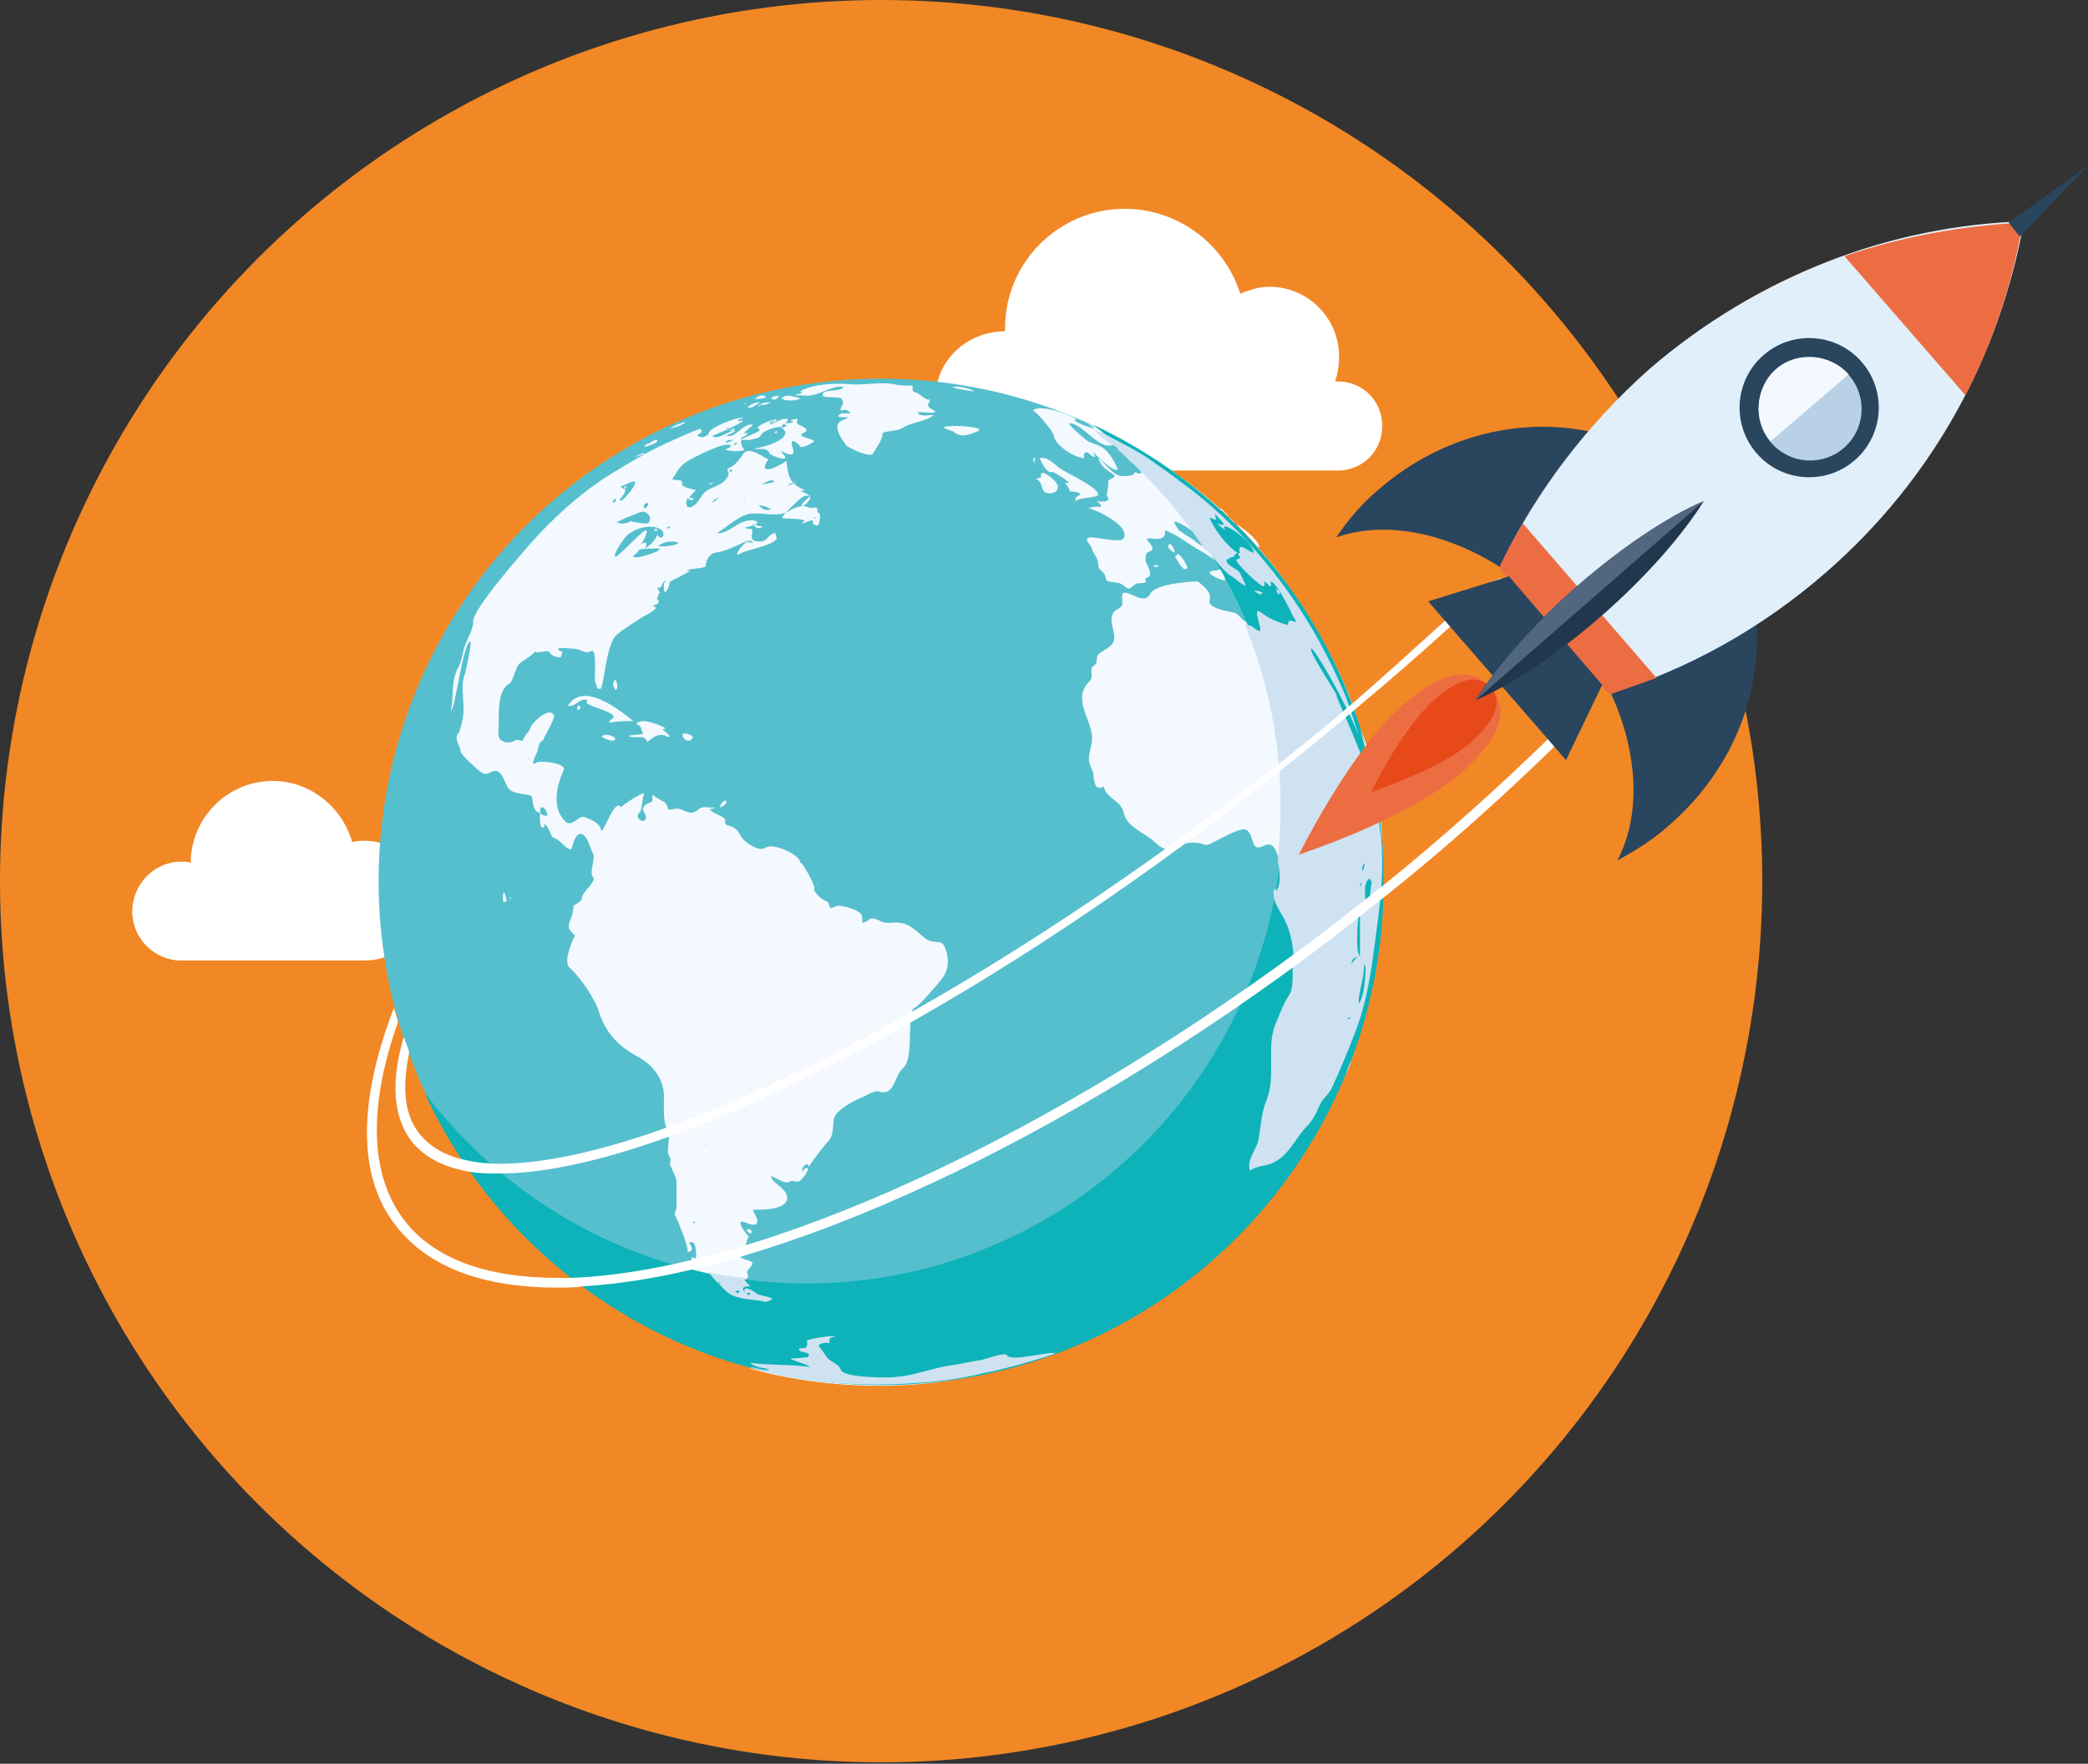 <?xml version="1.0" encoding="utf-8"?>
<!-- Generator: Adobe Illustrator 19.2.1, SVG Export Plug-In . SVG Version: 6.00 Build 0)  -->
<svg version="1.1" id="Слой_1" xmlns="http://www.w3.org/2000/svg" xmlns:xlink="http://www.w3.org/1999/xlink" x="0px" y="0px"
	 viewBox="0 0 150 126.7" style="enable-background:new 0 0 150 126.7;" xml:space="preserve">
<rect x="0" y="0" width="150" height="126.7" fill="#333333" stroke="none"/>
<style type="text/css">
	.st0{fill:#F18825;}
	.st1{fill:#FFFFFF;}
	.st2{fill:#56BFCE;}
	.st3{fill-rule:evenodd;clip-rule:evenodd;fill:#F3F9FE;}
	.st4{fill:#0DB3B8;}
	.st5{fill:#CEE2F2;}
	.st6{fill:#ED6D43;}
	.st7{fill:#E74919;}
	.st8{fill:#2A455E;}
	.st9{fill:#E1EFFA;}
	.st10{fill:#21374E;}
	.st11{fill:#B8D1E6;}
	.st12{fill:#F3F9FE;}
	.st13{fill:#51677F;}
</style>
<g>
	<circle class="st0" cx="63.3" cy="63.3" r="63.3"/>
	<g>
		<path class="st1" d="M13,61.9c0.3,0,0.5,0,0.7,0.1c0,0,0,0,0,0c0-3.2,2.6-5.9,5.9-5.9c2.7,0,5,1.9,5.7,4.4
			c0.3-0.1,0.6-0.1,0.9-0.1c2.4,0,4.3,1.9,4.3,4.3c0,2.4-1.9,4.3-4.3,4.3H13c-1.9,0-3.5-1.6-3.5-3.5C9.5,63.5,11.1,61.9,13,61.9z"/>
		<path class="st1" d="M72.2,23.8L72.2,23.8c0-0.1,0-0.2,0-0.2c0-4.8,3.9-8.6,8.6-8.6c3.9,0,7.2,2.6,8.3,6.1
			c0.7-0.3,1.4-0.5,2.1-0.5c2.8,0,5,2.3,5,5c0,0.6-0.1,1.3-0.3,1.8c0.1,0,0.1,0,0.2,0c1.8,0,3.2,1.4,3.2,3.2c0,1.8-1.4,3.2-3.2,3.2
			H72.2c-2.8,0-5-2.3-5-5C67.1,26,69.4,23.8,72.2,23.8z"/>
		<g>
			<circle class="st2" cx="63.3" cy="63.3" r="36.1"/>
			<path class="st3" d="M54.9,93.5c0.1,0,0.5-0.1,0.6-0.1c-0.3-0.2-0.9-0.2-1.2-0.4c0,0-1.1-0.7-0.8-0.1c0.1,0.1,0.3,0,0.4,0.1
				c-0.1,0.2-0.2,0.1,0,0.2c0,0-1.2-0.7,0-0.7c-0.9-0.8,0.1-0.5-0.2-1c-0.2-0.3,0.7-0.7,0.2-0.9c-0.2-0.1-0.5-0.1-0.7-0.3
				c-0.3-0.2,0-0.7,0.3-0.6c0,0,0.2-0.8,0.3-0.9c-0.1,0-0.7-0.8-0.6-1c0.2-0.2,1,0.5,1.2,0c0.1-0.2-0.3-0.7-0.3-0.9
				c0.4,0,2.8,0.1,2.4-1.1c-0.1-0.4-1.2-1-1.1-1.3c0.4,0.1,1,0.6,1.3,0.4c0.3-0.2,0.6,0.2,0.9-0.2c0.1-0.1,0.6-0.7,0.4-0.8
				c-0.2,0-0.3,0.1-0.3,0.3c-0.2-0.3,0.1-0.5,0.3-0.6c0,0.1,0.1,0.1,0.1,0.2c0.2-0.3,1.3-1.8,1.4-1.8c0.6-0.7,0.1-1.6,0.7-2.1
				c0.5-0.5,1.1-0.8,1.8-1.1c0.2-0.1,0.9-0.5,1.1-0.4c1.2,0.4,1.1-1.1,1.8-1.7c0.8-0.7,0.2-4,0.8-4.3c0.3-0.1,1.4-1.4,1.9-2
				c0.5-0.6,0.6-1.3,0.4-2c-0.3-1.1-0.6-0.5-1.4-0.9c-0.6-0.4-1.1-1.1-1.9-1.2c-0.5-0.1-0.9,0.1-1.4-0.1c-0.2-0.1-0.7-0.4-0.9-0.1
				c0,0-0.4,0.2-0.4,0.2c-0.1,0,0-0.6-0.2-0.7c-0.2-0.2-1-0.5-1.3-0.5c-0.7-0.2-0.8,0.6-1-0.3c-0.6-0.2-1.1-0.8-1-1
				c0.1-0.1-0.9-2-1-1.8c0-0.6-2-1.5-2.5-1.1c-0.5,0.3-1.3-0.3-1.6-0.6c-0.3-0.3-0.3-0.7-0.8-0.9c-0.2-0.1-0.6-0.1-0.5-0.4
				c0.1-0.4-1-0.5-1.1-0.9c0.2,0,0.3,0,0.4-0.1c-0.4,0.1-0.9-0.2-1.3,0.2c-0.6,0.5-1-0.2-1.6-0.1c-0.8,0.2-0.3-0.1-0.8-0.5
				c0.2,0.1-1-0.5-0.7-0.5c-0.3,0,0,0.4-0.2,0.5c-0.4,0.2-0.8,0.3-0.5,0.8c0.5,1-1,0.5-0.3-0.1c0.1-0.1,0.2-1.4,0.3-1.3
				c-0.2-0.1-1.5,0.8-1.7,1c-0.4-0.7-1.2,1.7-1.4,1.7c-0.1-0.6-0.7-0.8-1.2-1c-0.4-0.2-0.9,0.8-1.4,0.3c-1-1-0.6-2.6-0.1-3.7
				c0.2-0.5-1.8-0.7-2-0.5c-0.5,0.4,0.1-0.8,0.1-0.8c0.1-0.5,0.2-0.8,0.4-0.8c0.1-0.3,0.9-1.6,0.8-1.8c-0.3-0.7-1.6,0.5-1.7,0.9
				c-0.1,0.3-0.4,0.5-0.5,0.8c-0.1,0.3-0.4-0.1-0.6,0.1c-0.5,0.3-1.3,0.1-1.2-0.6c0.1-1-0.2-2.9,0.8-3.5c0.3-0.2,0.4-1.2,0.8-1.5
				c0,0,1.1-0.7,1-0.8c0.2,0.2,1-0.2,1.1,0.1c0.1,0.2,0.6,0.4,0.8,0.3c0,0,0.1-0.4,0.1-0.4c0,0-0.3,0-0.3-0.2c0-0.1,1.1,0,1.1,0
				c0.5,0,0.8,0.4,1.2,0.2c0.6-0.4,0.2,2.1,0.4,2.3c0.1,0.1,0,0.4,0.3,0.4c0.3,0,0.4-3.2,1.2-3.9c0.6-0.5,1.3-0.9,1.9-1.3
				c0.2-0.1,0.8-0.4,0.9-0.6c0-0.1-0.1-0.2-0.2-0.1c0-0.2,0.3-0.1,0.4-0.3c0.1-0.2-0.2-0.3-0.1-0.3c0,0,0.2-0.4,0.1-0.4c0,0,0,0,0,0
				c0.3,0.1-0.1-0.3-0.1-0.4c0.4,0.2,0.3-0.5,0.7-0.5c-0.3,0.1-0.2,0.5-0.2,0.7c0.1,0.5,0.5-0.6,0.4-0.6c0.4-0.2,1-0.5,1.5-0.8
				c-0.1,0-0.2,0-0.3,0c0.4-0.2,0.9-0.1,1.4-0.3c0-0.4,0.2-0.9,0.7-1c0.8-0.1,1.7-0.6,2.4-0.9c-0.1,0.3,0.1,0.1,0.3,0.2
				c-0.3-0.7-1.6,1.2-1,0.8c0.5-0.3,2.4-0.6,2.7-1.1c0,0-0.1-0.4-0.1-0.4c-0.5,0-0.5,0.6-1.1,0.6c-1,0-0.4-0.6-0.6-0.9
				c-0.2,0-0.3,0-0.5-0.1c0.1,0,1.4-0.3,0.7-0.5c-1.1-0.2-1.8,1-2.7,0.9c0.7-0.4,1.6-1.3,2.4-1.4c0.9-0.1,2,0.3,2.8-0.2
				c0.7-0.5,1.1-0.1,1.5-0.9c0.1-0.2-0.5-0.5-0.7-0.5c0.1-0.1,0.2,0,0.3-0.1c-1-0.4-1.2-0.9-1.3-2.1c-0.5,0.4-2.2,1.2-1.3-0.1
				c-0.3-0.1-1.4-1-1.8-0.4c-0.2,0.3-0.5,0.7-0.8,0.9c-0.7,0.3-0.1,0.3-0.3,0.7c-0.4,0.8-1.3,0.7-1.8,1.3c-0.3,0.4-0.4,0.7-0.8,0.9
				c-0.4,0.2-0.5-0.3-0.3-0.6c0.1,0.1,0.3,0.2,0.4,0.1c0-0.2-0.2-0.1-0.3-0.1c0.1-0.2,0.3-0.4,0.5-0.6c-0.1,0-1-0.2-1-0.4
				c0.1-0.5-0.6-0.2-0.7-0.4c0.5-0.7,0.5-1,1.5-1.5c0.4-0.2,2.3-1.2,2.7-0.9c0,0.2-0.3,0.2-0.4,0.3c0.3,0.1,1.1,0.2,1.4,0
				c-0.1,0-0.4-0.6-0.2-0.7c0,0,0.6,0,0.6,0c0.3-0.1,0.7-0.1,0.8-0.4c0.2-0.3,1.2-0.6,1.4-0.5c1.3,0.8-1.8,1.6-1.9,1.5
				c0.1,0.2,0.9-0.2,1.1,0.4c0.1,0.1,1,0.5,1.1,0.3c0.1-0.1-0.3-0.4-0.3-0.5c1,0.5,1,0.2,0.8-0.4c-0.2-0.7,0.6,0,0.6,0.1
				c0.2,0.1,0.9-0.3,1-0.4c-0.2-0.2-0.7-0.2-0.9-0.4c-0.2-0.2,0.5-0.2,0.3-0.5c-0.3-0.3-0.8-0.2-0.6-0.7c-0.2,0-0.3,0-0.5,0.1
				c0,0.1,0.1,0,0.2,0.1c-0.2,0.1-0.4,0.1-0.6,0.1c0.1-0.1,0.2-0.1,0.2-0.3c-0.5-0.1-0.8,0.3-1.3,0.4c0.1-0.2,0.3-0.2,0.5-0.4
				c-0.5,0.1-1,0.3-1.4,0.6c0.1,0.1,0.1,0.1,0.2,0.2c-0.4,0.3-0.9,0.4-1.4,0.7c0.1-0.3,0.4-0.2,0.5-0.5c-0.2,0-0.3,0-0.5,0.1
				c0.2,0,0.8-0.6,0.9-0.7c-0.8-0.1-1.2,1-1.9,0.8c0.2-0.2,0.5-0.1,0.6-0.4c-0.3,0-1.4,0.8-1.6,0.4c0,0,2-0.8,2.2-1.1
				c-0.1,0-0.3,0.1-0.4,0c0.1-0.1,0.3-0.1,0.4-0.2c-0.7,0-2.6,0.8-2.5,1.2c-0.3,0.2-0.5,0.3-0.8,0.1c0.1-0.2,0.5-0.2,0.2-0.5
				c-0.6,0.2-1.2,0.5-1.9,0.8c-1.4,0.6-2.8,1.4-4.1,2.2c-2.2,1.3-4,2.9-5.7,4.7c-0.9,1-4.6,5.2-4.6,6.1c0,0.6-0.4,1.2-0.6,1.8
				c-0.2,0.5-0.2,1.1-0.5,1.6c-0.5,0.9-0.3,2-0.5,3.1c0.3-0.2,0.9-5.1,1.4-5c0.1,0-0.3,2-0.4,2.3c-0.4,1,0.1,2.3-0.2,3.4
				c0,0.1-0.2,0.7-0.2,0.8c-0.5,0.4,0.1,1,0.1,1.4c0,0.2,1.3,1.4,1.5,1.5c0.5,0.3,0.6-0.2,1.1-0.1c0.4,0.1,0.6,0.9,0.8,1.2
				c0.3,0.5,1.5,0.4,1.7,0.6c0.1,0.2,0,1.1,0.6,1.2c0-0.1,0-0.4,0.1-0.4c0.2-0.1,0.5,0.5,0.4,0.6c-0.2,0-0.3,0-0.5-0.2
				c0,0.1-0.1,1.3,0.3,1c0-0.1,0-0.1,0-0.2c0.4,0.2,0.4,0.9,0.7,1c0.4,0.1,0.8,0.7,1.1,0.8c0.3,0.2,0.2-1,0.8-1.1
				c0.5,0,0.7,1.1,0.9,1.4c0.2,0.4-0.3,1.4,0,1.7c0.3,0.3-0.8,1.1-0.8,1.5c0,0.3-0.6,0.5-0.6,0.6c0,0.3-0.1,0.7-0.2,0.9
				c-0.3,0.7-0.1,0.8,0.3,1.2c0,0-0.9,1.8-0.4,2.3c0.8,0.7,1.9,2.3,2.2,3.4c0.5,1.4,1.4,2.3,2.7,3c1.1,0.6,1.9,1.6,1.9,2.9
				c0,0.8-0.1,1.8,0.3,2.5c0.2,0.5-0.2,1.4,0.1,1.8c0.2,0.3-0.1,0.5,0.1,0.7c0.1,0.3,0.4,0.8,0.4,1.1c0,0.6,0,1.2,0,1.8
				c0,0.2-0.2,0.5-0.1,0.6c0.1,0.2,0.9,2,0.9,2.6c0,0.1,0.6,0,0.1-0.6c0.6-0.4,0.5,1.1,0.5,1.1c-0.6-0.2-0.2,0-0.2,0.7
				c0,0.4-0.1,0.2,0.2,0.3c0.6,0.1,0,0.5,0.2,0.8c0.4,0.6,1.1,1.2,1.5,1.6C52.8,93.5,54,93.4,54.9,93.5C55,93.6,54.7,93.5,54.9,93.5
				z M57.2,34.6c-0.2,0.2-0.4,0.2-0.6,0.3C56.7,34.7,57,34.7,57.2,34.6z M55.3,34.5c0.1,0,0.3,0,0.3,0.1c0,0.1-0.8,0.1-0.9,0.3
				C54.9,34.6,55.2,34.6,55.3,34.5C55.4,34.6,55.2,34.6,55.3,34.5z M53.5,35.8C53.6,35.9,53.2,35.8,53.5,35.8
				C53.5,35.8,53.4,35.8,53.5,35.8z M52.4,33.8c0.1-0.1,0.1-0.1,0.2,0C52.5,34,52.5,33.9,52.4,33.8C52.4,33.8,52.4,33.9,52.4,33.8z
				 M51.4,36.9C51.1,36.9,51.7,36.9,51.4,36.9C51.3,36.9,51.4,36.9,51.4,36.9z M51.7,35.7c-1,0.9-0.2,0-0.5,0.3c0,0,0,0,0,0
				C51.1,36,51.7,35.7,51.7,35.7C51.6,35.8,51.5,35.8,51.7,35.7z M51.3,34.6c-0.2,0.2-0.2,0.2-0.4,0.2C51,34.7,51.2,34.7,51.3,34.6z
				 M55.8,31.1c-0.1,0-0.1,0-0.2,0C55.9,30.8,55.8,31.1,55.8,31.1C55.7,31.1,55.9,31.1,55.8,31.1z M56.5,30.6
				c-0.1,0.1-0.3,0.1-0.4,0.1C56.3,30.4,56.3,30.4,56.5,30.6z M52.5,30.9c0.1-0.1,0.2-0.1,0.3-0.1C52.9,30.9,52.1,31,52.5,30.9
				C52.5,30.8,52.4,30.9,52.5,30.9z M52.3,30.7c0.1,0.1,0.1,0.1,0,0.2C52.2,30.8,52.2,30.8,52.3,30.7C52.3,30.7,52.2,30.7,52.3,30.7
				z M47,39.7c0,0-1.6,0.6-1.5,0.2c0,0.1,0.5-0.4,0.4-0.4c0.1-0.1,1.2-0.1,1.5-0.1C47.3,39.6,47.2,39.6,47,39.7
				C46.7,39.8,47.2,39.6,47,39.7z M48.3,38.9c1.3,0.1-0.8,0.5-1,0.3C47.6,39,47.9,38.9,48.3,38.9C48.4,38.9,47.9,38.9,48.3,38.9z
				 M48.1,30.8c0.3-0.2,0.7-0.4,1.2-0.5C48.9,30.6,48.5,30.7,48.1,30.8L48.1,30.8z M48.1,37.9c-0.1,0.1-0.1,0.1-0.2,0
				C48.1,37.8,48.1,37.8,48.1,37.9C48.2,37.9,48.1,37.8,48.1,37.9z M47.8,38.6C47.7,38.6,47.6,38.6,47.8,38.6
				C47.8,38.6,47.7,38.6,47.8,38.6z M47.4,38c0.5,0.2,0.2,1-0.2,0.4c0,0.3-0.6,0.9-0.9,1c0.1-0.1,0.2-0.3,0.1-0.4
				c-0.1-0.1-0.3,0.1-0.4,0.1c0,0.2,0.9-1.4,0.2-0.9c-0.3,0.2-1.9,1.9-2,1.8c-0.2-0.2,0.7-1.4,0.8-1.5C45.5,38,46.7,37.6,47.4,38z
				 M46.5,31.9c0.1,0,0.6-0.4,0.7-0.3c0.2,0.2-0.8,0.5-0.9,0.5C46.3,32,46.4,31.9,46.5,31.9C46.6,31.8,46.4,31.9,46.5,31.9z
				 M46.6,36.2c0,0-0.2,0.4-0.3,0.3C46.1,36.3,46.5,36,46.6,36.2C46.5,36.3,46.6,36.1,46.6,36.2z M45.4,32.9c0.1,0,0.9-0.5,0.9-0.3
				C46.4,32.6,45.3,32.9,45.4,32.9z M45.2,33.7c-0.1,0.1-0.1,0.1-0.2,0.1C45,33.8,45.1,33.8,45.2,33.7z M44.6,35.8
				c0.1-0.1,0.4-0.5,0.3-0.7c0.1,0.1-0.5-0.1-0.2-0.2c0.1,0,0.8-0.4,0.9-0.3c0.2,0.2-0.8,1.3-1,1.4C44.5,35.9,44.5,35.8,44.6,35.8
				C44.8,35.7,44.5,35.8,44.6,35.8z M45.2,37.1c0.7-0.2,1-0.6,1.4-0.1c0.2,0.2,0.1,0.7-0.3,0.6c0.1,0-1.2-0.1-0.9-0.2
				c-0.3,0.2-0.8,0.3-1.1,0.1C44.6,37.4,44.9,37.2,45.2,37.1C45.4,37.1,44.9,37.2,45.2,37.1z M44.2,35.8c0.1,0.2,0,0.3-0.2,0.3
				C44.1,35.9,44.1,35.9,44.2,35.8z M33.8,51.5C33.5,51.5,34,51.5,33.8,51.5C33.7,51.5,33.8,51.5,33.8,51.5z M38,54.5
				C37.9,54.6,38.2,54.5,38,54.5C38,54.6,38,54.5,38,54.5z M48.2,57.9C48,57.9,48.4,57.9,48.2,57.9C48.2,57.9,48.2,57.9,48.2,57.9z
				 M49.9,87.9C49.6,87.8,50,87.6,49.9,87.9C49.8,87.9,49.9,87.9,49.9,87.9z M50.6,72.9C50.5,72.8,50.7,73,50.6,72.9
				C50.6,72.9,50.6,72.9,50.6,72.9z M50.7,82.2C50.5,82.3,50.9,82.2,50.7,82.2C50.7,82.2,50.7,82.2,50.7,82.2z M51.7,92.3
				c-0.1-0.1-0.1-0.1,0-0.1C51.8,92.2,51.8,92.2,51.7,92.3C51.6,92.3,51.8,92.3,51.7,92.3z M53,92.9c-0.1,0-0.1-0.1,0-0.2
				C53.2,92.7,53.1,92.8,53,92.9C52.9,92.9,53,92.8,53,92.9z M50.2,89.1C50.2,89.1,50.2,89.2,50.2,89.1
				C50.2,89.1,50.3,89.1,50.2,89.1z M53.5,29C53.5,29,53.5,29,53.5,29C53.5,29,53.5,29,53.5,29L53.5,29z M41.2,34.8
				C41.2,34.8,41.2,34.8,41.2,34.8L41.2,34.8z M41.5,34.5L41.5,34.5L41.5,34.5z M98.9,56.9L98.9,56.9c-0.7-2.6-1.2-5.2-2.3-7.7
				c-1.3-3-3-5.8-5-8.4c-1.9-2.4-4.1-4.6-6.6-6.4c-1.2-0.9-2.4-1.7-3.7-2.5c-0.6-0.4-1.3-0.7-1.9-1c-0.3-0.1-1.3-0.4-1.4-0.6
				c0,0.1,0.6,0.4,0.6,0.5c-0.4-0.1-1.4-0.5-1.4-0.6c0,0,0.1,0,0.1-0.1c-0.6-0.4-2.7-1.1-3.1-0.6c0.1-0.1,1.5,1.5,1.5,1.8
				c0.1,0.6,1.1,1.3,1.7,1.5c0.9,0.3,0.2-0.1,0.6-0.3c0.2-0.1,0.4,0.4,0.7,0.3c0,0,0,0,0,0c-0.1-0.1-0.1-0.2-0.2-0.4
				c-0.1,0,1.6,1.7,1.8,1.3c-0.2-0.5-0.5-1-0.9-1.4c-0.4-0.4-1.1-0.4-1.5-0.8c-0.2-0.2-1-0.8-1.1-1.1c1.1,0,2.3,2.3,3.4,1.4
				c-0.2-0.1-0.3-0.2-0.4-0.3c0.2,0.1,1.1,0.3,0.8,0.7c-0.9-0.2,0.7,0.7,0.8,0.8c-0.2,0-0.3-0.1-0.4-0.1c0.1,0.3,0.9,0.6,1,1.1
				c-0.5,0.1-0.3-0.3-0.6,0.1c-0.1,0.1-0.6,0.1-0.8,0.1c-0.6,0-1.3-1-1.7-1.3c0.2,0.6,0.5,0.8,1.1,1.2c0.3,0.2-0.4,0.3-0.4,0.5
				c0,0,0.2,0.1,0.2,0.1c0,0-0.2-0.1-0.2-0.1c0.1,0-0.1,1-0.1,1c0.5,0.6-0.7,0.4-0.7,0.4c0.1,0.1,0.3,0.2,0.3,0.4
				c-0.3,0-0.6,0-0.9,0.1c0.5,0.1,3.1,1.3,2.5,2.2c-0.2,0.3-1.9-0.1-2.3-0.1c-0.7,0,0,0.6,0,0.7c0.1,0.5,0.5,0.7,0.5,1.3
				c0,0.4,0.4,0.4,0.5,0.8c0.1,0.3,0,0.3,0.4,0.4c0.6,0.1,0.6,0,1.1,0.4c0.3,0.3,0.5-0.3,0.9-0.3c1,0,0.2-0.3,0.6-0.4
				c0.6-0.2-0.2-1.1-0.1-1.3c0-0.3,0-0.5,0.3-0.6c0.5-0.1-0.1-0.7-0.2-0.8c-0.1-0.4,1.4,0.4,1.3-0.7c0.9,0.3,1.8,1.1,2.6,1.5
				c0.5,0.3,1,0.6,1.3,1c0.4,0.5-0.6,0.3-0.7,0.5c-0.1,0.2,0.9,0.6,1.1,0.6c0-0.1-0.1-0.7-0.1-0.7c0-0.4-0.6-0.8-0.6-1.1
				c0.2,0,0.3,0.1,0.5,0.2c-0.5-0.6-1.4-0.7-1.9-1.2c-0.4-0.3-0.8-0.5-1.2-0.8c0,0-0.6-0.8-0.2-0.6c0.7,0.2,1.4,0.9,2.1,1.3
				c0.6,0.3,0.7,0.5,1.1,1c0.2,0.2,1,1.2,1.2,1.2c0,0,0.7,0.6,1,0.7c-0.1-0.3-0.2-0.7-0.4-0.9c-0.2-0.3-1-0.5-1-1
				c0.2,0,0.2-0.2,0.6-0.2c-0.2,0,0.3-0.3,0.2-0.3c-0.7-0.4-1.8-1.7-2-2.5c0.2,0,0.3,0.3,0.5,0.1c-0.1-0.1-0.1-0.3-0.1-0.4
				c0.1,0.1,0.8,0.7,0.6,0.8c-0.2,0-0.4-0.1-0.5-0.2c0.1,0.4,0.5,0.4,0.6,0.6c0-0.1-0.1-0.2,0-0.3c0.6,0.3,1.9,1.2,2.1,1.9
				c-0.3,0-0.8-0.5-1-0.4c-0.1,0.1-0.1,0.3,0,0.4c-0.1,0-0.2,0-0.2,0.1c0.1,0.1,0.2,0.2,0.2,0.3C89.1,40,89,40,88.9,40
				c0.1,0.3,1.9,2.1,2,1.9c0-0.1-0.1-0.2,0-0.3c0.1-0.1,0.4,0.4,0.5,0.3c0.1-0.1-0.1-0.2,0-0.3c0.3-0.1,1.4,2,1.5,2.3
				c0.5,1,0.2,0.4-0.2,0.5c-0.1,0.1-0.1,0.2-0.1,0.3c-0.6-0.1-1.3-0.5-1.9-0.9c-0.8-0.6,0.3,1.6-0.2,1.3c-0.3-0.2-0.4-0.4-0.8-0.4
				c-0.5,0-0.6-0.6-1.1-0.7c-0.4-0.1-1.9-0.3-1.7-0.9c0.2-0.6-0.6-1.1-0.8-1.3c-0.1-0.1-1.8,0.1-2.1,0.2c-0.5,0.1-1.2,0.3-1.4,0.7
				c-0.4,0.8-1.5-0.3-1.9-0.1c-0.2,0.1,0,0.7-0.1,0.9c-0.2,0.3-0.6,0.3-0.7,0.7c-0.2,0.7,0.3,1.2,0.1,1.9c-0.2,0.5-1.1,0.7-1.2,1.1
				c0,0.2,0,0.5-0.2,0.6c-0.4,0.2,0,0.8-0.3,1.1c-1.5,1.5,0.5,3,0.1,4.6c-0.2,0.9-0.3,1.1,0.1,1.9c0.1,0.2,0,1.6,0.8,1.1
				c0.1,0.8,1.2,1,1.4,1.8c0.2,1,1.2,1.4,1.9,1.9c0.3,0.2,0.5,0.5,0.9,0.7c0.6,0.3,1-0.2,1.6-0.3c0.5-0.1,1-0.1,1.5,0.1
				c0.3,0.1,2.3-1.3,2.9-1.1c0.4,0.2,0.4,0.7,0.6,1.1c0.3,0.5,0.8-0.2,1.2,0c0.7,0.3,0.9,2.8,0.3,3.2c-0.4,0.3,0.6,1.7,0.7,2
				c0.4,0.8,0.7,2.1,0.6,3c-0.1,0.7,0.1,1.8-0.3,2.4c-0.4,0.6-0.6,1.3-0.9,1.9c-0.8,1.8,0,3.8-0.7,5.6c-0.4,0.9-0.4,1.9-0.6,2.9
				c-0.2,0.6-0.9,1.5-0.6,2.2c0.5-0.4,1.2-0.4,1.7-0.6c1.1-0.5,1.6-1.8,2.4-2.6c0.4-0.4,0.7-1,0.9-1.5c0.2-0.5,0.7-0.8,0.9-1.3
				c0.5-1.3,1-2.5,1.6-3.8c1.1-2.7,1.3-5.3,1.7-8.3C99.4,62.9,99.5,59.9,98.9,56.9z M96.2,49.7c-0.1-0.4-2.1-3.2-1.8-3.3
				c0.3-0.2,4.4,7.1,3.9,8.3C97.6,52.9,96.9,51.3,96.2,49.7C96.1,49.7,96.3,50,96.2,49.7z M97.9,62.6c-0.1-0.2,0-0.4,0.1-0.6
				C98.1,62.2,98,62.4,97.9,62.6z M97.7,63.7c0-0.1,0-0.2,0.1-0.3C97.8,63.5,97.8,63.6,97.7,63.7z M97,73.1c-0.1,0-0.1,0.1-0.2,0.1
				c-0.1,0,0.2-0.2,0.3-0.2C97,73,97,73,97,73.1C97,73.2,97,73,97,73.1z M97.1,69.3c0-0.3,0-0.4,0.4-0.6
				C97.4,68.9,97.2,69,97.1,69.3z M97.5,67.5c0-0.6,0-1.4,0.1-2c0,1.1,0.1,2.2,0,3.2C97.5,68.5,97.5,67.8,97.5,67.5
				C97.5,67.3,97.5,67.7,97.5,67.5z M98.1,69.5c0,0.6-0.1,2.2-0.5,2.6c0-1,0.4-1.9,0.4-2.8C98.1,69.4,98.1,69.5,98.1,69.5
				C98.1,69.6,98.1,69.5,98.1,69.5z M98.5,63.6c-0.2,0.7,0,0.9-0.4,1.3c0-0.5-0.2-1.5,0.3-1.8C98.5,63.3,98.6,63.4,98.5,63.6
				C98.5,63.9,98.6,63.4,98.5,63.6z M75.8,97.2c0.1,0.1-4.5,1.4-5,1.5c-1.9,0.4-3.8,0.7-5.8,0.8c-3.7,0.2-7.6-0.2-11.2-1.2
				c0.5,0,1,0.3,1.5,0.2c-0.4-0.3-1-0.2-1.4-0.5c1.5,0.2,2.9,0.1,4.3,0.3c-0.1-0.2-1.4-0.5-1.4-0.6c0.2,0,1.1,0,1.2-0.1
				c0.5-0.3-0.7-0.3-0.6-0.6c0-0.1,0.4,0,0.5-0.1c0.2-0.2,0-0.4,0.1-0.5c0.1-0.1,1.9-0.4,2-0.3c-0.2,0.1-0.5,0-0.4,0.3
				c-0.2,0-0.7,0-0.8,0.2c0-0.1,0.6,0.8,0.6,0.8c0.2,0.3,0.9,0.5,1,0.9c0.1,0.7,3.5,0.6,4.1,0.5c1.3-0.1,2.5-0.6,3.7-0.8
				c0.7-0.1,1.5-0.3,2.3-0.4c0.4,0,1.5-0.4,1.8-0.4C72.5,97.9,75.2,97.1,75.8,97.2C75.9,97.2,75.7,97.2,75.8,97.2z M96.7,77.2
				c0.1-0.4,0.3-0.8,0.4-1.1C97,76.5,96.8,76.9,96.7,77.2z M97.3,75.7c0,0,0-0.1,0.1-0.1C97.3,75.7,97.3,75.7,97.3,75.7z M57.7,28.4
				c-0.2,0-0.4,0-0.6,0c0.1-0.1,0.7-0.1,0.4-0.3c0.8-0.5,2.6-0.6,3.5-0.5c1.1,0.1,2.2-0.2,3.2,0c0.4,0.1,0.8,0.1,1.2,0.1
				c0.4,0-0.1,0.4,0.4,0.5c0.2,0,0.7,0.6,1,0.5c0,0.4-0.2,0.1-0.1,0.5c0,0.1,0.5,0.3,0.5,0.4c0,0.1-1.2,0-1.2,0
				c-0.1,0,0,0.2,0.1,0.2c0.2,0.1,0.8,0,1,0c-0.6,0.5-1.5,0.5-2.2,0.9c-0.4,0.3-1,0.2-1.5,0.4c0,0.5-0.4,1-0.7,1.5
				c-0.2,0.3-1.7-0.4-1.9-0.6c-0.3-0.4-1.1-1.5-0.3-1.8c1-0.4,0-0.1-0.3-0.3c0.2-0.3,0.5-0.2,0.9-0.2c-0.2-0.3-0.4-0.3-0.7-0.2
				c-0.1-0.3,0.4-0.5,0-0.9c-0.2-0.1-1.3,0-1.3-0.2c-0.1-0.5,1.3-0.2,1.5-0.6C59.8,27.6,58.7,28.6,57.7,28.4
				C57.5,28.4,57.9,28.5,57.7,28.4z M76.8,35.3c0.2,0-0.2-0.5-0.3-0.6c0.1,0,0.2,0,0.3,0c-0.1-0.2-1.1-0.8-1.2-0.8
				c-0.4,0.2-0.9-0.9-0.9-1c0.7-0.1,1.1,0.6,1.7,0.9c0.5,0.3,2.4,1.2,2.5,1.7c0,0.3-1.4,0.2-1.6,0.5c-0.2-0.4,0.4-0.4,0.3-0.5
				C77.5,35.3,76.8,35.3,76.8,35.3C76.7,35.3,77,35.3,76.8,35.3z M57.5,35.8c-0.1,0.1-1.4,1.3-1.3,1.4c0,0.1,1.3,0,1.6,0.2
				c0,0.1-0.2,0.1-0.2,0.2c0.2,0,0.7-0.3,0.8-0.2c0,0.1,0,0.2,0,0.2c0.6,0.6,0.5-0.7,0.5-0.7c-0.4-0.1,0.1-0.6-0.6-0.4
				c0,0-0.7-0.2-0.7-0.2c-0.1-0.1,0.6-0.6,0.6-0.7C57.7,35.6,57.7,35.7,57.5,35.8C57.3,36,57.6,35.8,57.5,35.8z M58.8,37.2
				C58.8,37.2,58.7,37.2,58.8,37.2C58.8,37.2,58.8,37.2,58.8,37.2z M58.5,37.2c0,0,0.3-0.1,0.1,0C58.6,37.2,58.4,37.3,58.5,37.2
				C58.5,37.1,58.4,37.2,58.5,37.2z M57.6,35.7L57.6,35.7C57.6,35.7,57.6,35.7,57.6,35.7C57.6,35.7,57.6,35.7,57.6,35.7z M56.4,36.8
				C56.5,36.8,56.5,36.8,56.4,36.8C56.5,36.9,56.3,36.9,56.4,36.8C56.5,36.8,56.4,36.8,56.4,36.8z M43.9,51.9
				c-0.4,0,0.2-0.3,0.2-0.4c-0.2-0.5-1.9-0.7-2-1.1c0.1,0,0.1-0.1,0.1-0.1c-0.6-0.2-0.8,0.5-1.4,0.4c1.1-1.8,3.7,0.3,4.7,1.1
				C45,51.8,44.4,51.8,43.9,51.9C43.8,51.9,44.2,51.9,43.9,51.9z M45.2,52.9c-0.3-0.1,0.9-0.1,1-0.2c-0.2-0.3,0-0.5-0.5-0.7
				c0.4-0.5,1.7,0.1,2.1,0.3c0,0.1-0.1,0-0.2,0.1c0,0,0.9,0.7,0.3,0.5c-0.6-0.3-1,0.1-1.4,0.4C46.3,52.7,45.7,53.1,45.2,52.9
				C45.2,52.8,45.3,52.9,45.2,52.9z M75.8,34.6c0.6,0.6-0.3,1.1-0.8,0.7c-0.2-0.2-0.1-0.7-0.6-0.9c0.1,0,0.3-0.1,0.4-0.1
				C74.6,33.5,75.7,34.4,75.8,34.6C76,34.7,75.8,34.5,75.8,34.6z M67.8,30.7c0-0.1,0.9-0.1,1-0.1c0.2,0,2.1,0.1,1.4,0.4
				c-0.5,0.2-1.2,0.5-1.7,0C68.5,31,67.8,30.8,67.8,30.7C67.8,30.6,67.9,30.8,67.8,30.7z M84.6,39.8c0.2,0,0.7,0.8,0.7,1
				c-0.3,0.4-0.7-0.6-0.9-0.8C84.4,40,84.5,39.9,84.6,39.8z M56,28.7c0.6-0.5,0.8-0.2,1.5-0.1C57.3,28.8,56.7,28.8,56,28.7
				C56.1,28.5,56.7,28.8,56,28.7z M69.8,28.1c-0.5-0.1-0.9-0.1-1.4-0.3c0.5-0.1,1.2,0.1,1.6,0.3C70.1,28.1,69.7,28.1,69.8,28.1
				C69.3,28,69.8,28.1,69.8,28.1z M68.4,27.8c0,0-0.1,0-0.2,0C68.3,27.8,68.3,27.8,68.4,27.8C68.3,27.8,68.4,27.8,68.4,27.8z
				 M44,52.9c0.1,0,0.2,0.1,0.2,0.2c-0.1,0.3-0.9-0.1-1-0.2C43.5,52.7,43.8,52.8,44,52.9z M49.8,52.9C49.4,53.9,48.3,52.1,49.8,52.9
				C49.8,53,49.6,52.8,49.8,52.9z M51.5,58L51.5,58C51.5,58,51.6,57.9,51.5,58C51.6,58,51.6,58,51.5,58z M51.7,58
				c0,0,0.1-0.4,0.4-0.5C52.4,57.7,51.8,58,51.7,58C51.6,58,52,58,51.7,58z M55.1,28.5c-0.3,0.2-0.6,0.1-0.9,0.2
				C54.6,28.3,54.8,28.4,55.1,28.5C54.8,28.6,55,28.4,55.1,28.5z M44.2,49.6c-0.1-0.4-0.3-0.4,0-0.8C44.4,49.2,44.4,49.5,44.2,49.6
				C44.2,49.5,44.4,49.5,44.2,49.6z M36.4,64.6c0,0.2-0.1,0.2-0.2,0.2c-0.1,0-0.1-0.6,0-0.7C36.3,64.2,36.3,64.4,36.4,64.6
				C36.4,64.7,36.3,64.4,36.4,64.6z M54.5,36.3c0.3,0,0.6,0.1,0.9,0.3C55,36.7,54.8,36.6,54.5,36.3z M84.4,39.7L84.4,39.7
				c-0.1,0-0.7-0.4-0.4-0.6C84.2,39,84.4,39.6,84.4,39.7z M90.5,42.7c-0.1-0.1-0.4,0-0.4-0.3c0.2,0.1,0.4,0.1,0.6,0.2
				C90.6,42.7,90.6,42.7,90.5,42.7C90.4,42.6,90.6,42.7,90.5,42.7z M55.6,28.7c-0.1-0.1-0.2,0-0.2-0.1c0.2-0.2,0.4-0.1,0.6-0.2
				C56,28.4,55.7,28.8,55.6,28.7C55.5,28.6,55.6,28.7,55.6,28.7z M54.6,28.9c-0.3,0.2-0.5,0.4-0.9,0.4C53.9,29,54.3,28.9,54.6,28.9z
				 M54.5,37.8c0.1,0,0.2,0,0.3,0c-0.4,0.4-0.8-0.2-0.7-0.2C54,37.6,54.5,37.8,54.5,37.8C54.6,37.8,54.4,37.8,54.5,37.8z M54.6,29.1
				c0.2-0.2,0.5-0.2,0.8-0.2C55.2,29,55,29.1,54.6,29.1z M82.9,40.7c-0.3,0,0.5-0.3,0.2,0.1C83.1,40.7,83,40.7,82.9,40.7
				C82.9,40.7,83,40.7,82.9,40.7z M91.9,42.7c-0.2-0.1-0.2-0.2-0.2-0.4C91.9,42.4,92,42.6,91.9,42.7z M55.3,30.4
				c0.1-0.2,0.2-0.2,0.6-0.2C55.7,30.3,55.5,30.4,55.3,30.4z M52.7,31.6c-0.2,0.1-0.4,0.2-0.6,0.2C52.2,31.6,52.4,31.6,52.7,31.6z
				 M74.3,33.1c0,0.1,0,0.1,0.1,0.2c-0.1,0-0.3-0.3-0.1-0.4C74.4,32.9,74.4,33,74.3,33.1C74.3,33.1,74.4,33,74.3,33.1z M41.7,50.8
				c0,0.1-0.1,0.2-0.2,0.2C41.4,50.8,41.6,50.5,41.7,50.8C41.7,50.8,41.6,50.7,41.7,50.8z M53.8,88.3c0.1,0,0.2,0.1,0.2,0.2
				C54,88.8,53.4,88.3,53.8,88.3C53.9,88.3,53.7,88.3,53.8,88.3z M53,31.8c-0.1,0.1-0.2,0.2-0.3,0.2C52.8,31.8,52.9,31.8,53,31.8z
				 M36.7,64.5C36.6,64.9,36.6,64.2,36.7,64.5C36.7,64.6,36.6,64.5,36.7,64.5z M55.4,32.4C55.4,32.4,55.4,32.4,55.4,32.4
				C55.4,32.4,55.3,32.4,55.4,32.4z M53.8,28.9c0,0-0.1,0-0.1,0C53.7,28.9,53.8,28.9,53.8,28.9z M53.7,28.9
				C53.6,28.9,53.7,28.9,53.7,28.9C53.7,28.9,53.7,28.9,53.7,28.9z M53.5,29C53.5,29,53.5,29,53.5,29C53.5,29,53.5,29,53.5,29z
				 M53.5,29c0-0.1,0.1,0,0.2,0C53.6,29,53.6,29,53.5,29z M54.6,29.1L54.6,29.1C54.6,29.1,54.6,29.1,54.6,29.1z M54.6,29.1
				c0,0.1-0.1,0.1-0.1,0.1C54.5,29.1,54.6,29,54.6,29.1z M41.3,66.1C41.3,66,41.4,66.1,41.3,66.1C41.3,66.1,41.4,66.1,41.3,66.1z
				 M80,31.9C80.2,32,80,31.9,80,31.9C80,31.9,80,31.9,80,31.9z M74.4,33.3C74.4,33.3,74.4,33.3,74.4,33.3
				C74.4,33.3,74.4,33.3,74.4,33.3C74.4,33.3,74.4,33.3,74.4,33.3C74.4,33.3,74.4,33.3,74.4,33.3z M54.5,29.1
				C54.5,29.1,54.5,29.1,54.5,29.1C54.5,29.1,54.5,29.1,54.5,29.1C54.5,29.1,54.5,29.1,54.5,29.1z M54.4,29.1
				C54.5,29.1,54.5,29.1,54.4,29.1C54.5,29.2,54.5,29.2,54.4,29.1C54.5,29.1,54.5,29.1,54.4,29.1z M87.4,40.3L87.4,40.3L87.4,40.3
				L87.4,40.3z M58.7,63.6C58.6,63.5,58.8,63.5,58.7,63.6C58.7,63.6,58.7,63.6,58.7,63.6z M75.9,97.2C75.9,97.2,75.9,97.2,75.9,97.2
				C75.8,97.2,75.9,97.2,75.9,97.2C75.9,97.2,75.9,97.2,75.9,97.2z M75.8,97.2C75.8,97.2,75.8,97.2,75.8,97.2L75.8,97.2z M47,38
				c0,0,0.4,0,0.2,0.1C47.1,38.2,47,38.1,47,38C47,38,47,38.1,47,38z M44.9,35.1c-0.1-0.1-0.1-0.1,0.1-0.2C45,34.9,45,35,44.9,35.1
				C44.8,35.1,44.9,35.1,44.9,35.1z"/>
			<path class="st4" d="M78.5,30.5c8.3,6.3,13.7,16.2,13.7,27.4c0,18.9-15.3,34.3-34.3,34.3c-11.2,0-21.1-5.4-27.4-13.7
				c5.7,12.4,18.3,21,32.8,21c20,0,36.1-16.2,36.1-36.1C99.5,48.8,90.9,36.3,78.5,30.5z"/>
			<path class="st5" d="M91.9,42.7c-0.2-0.1-0.2-0.2-0.2-0.4C91.9,42.4,92,42.6,91.9,42.7z M54.9,93.5c-0.9-0.2-2.1-0.1-2.8-0.8
				c-0.4-0.4-0.8-0.8-1.2-1.3c0.9,0.2,1.7,0.3,2.6,0.4c-0.1,0.1,0,0.2,0.4,0.6c-1.2,0,0,0.7,0,0.7c-0.1-0.1-0.1,0,0-0.2
				c-0.1-0.1-0.3,0.1-0.4-0.1c-0.2-0.6,0.9,0.1,0.8,0.1c0.3,0.2,0.9,0.2,1.2,0.4C55.4,93.4,55,93.6,54.9,93.5
				C54.8,93.5,54.8,93.5,54.9,93.5z M51.7,92.1c-0.1,0-0.1,0.1,0,0.1C51.8,92.2,51.8,92.2,51.7,92.1z M53,92.7
				c-0.2,0.1-0.2,0.1,0,0.2C53.1,92.8,53.2,92.7,53,92.7z M90.7,42.6c-0.2-0.2-0.4-0.1-0.6-0.2c0.1,0.2,0.3,0.2,0.4,0.3
				c-0.1-0.1,0,0,0,0C90.6,42.7,90.6,42.7,90.7,42.6z M87.3,40.2c0,0,0.1,0,0.1,0.1C87.3,40.2,87.3,40.2,87.3,40.2
				C87.2,40.2,87.2,40.2,87.3,40.2z M87.4,40.3L87.4,40.3L87.4,40.3L87.4,40.3z M54.9,93.5C54.9,93.5,54.9,93.5,54.9,93.5
				C54.9,93.6,54.9,93.5,54.9,93.5z M96.2,49.8C96.2,49.7,96.1,49.7,96.2,49.8C96.2,49.7,96.2,49.7,96.2,49.8z M75.8,97.2
				c-0.7-0.1-3.3,0.7-3.5,0.1c-0.3-0.1-1.4,0.3-1.8,0.4c-0.8,0.1-1.5,0.3-2.3,0.4c-1.3,0.2-2.5,0.7-3.7,0.8
				c-0.5,0.1-3.9,0.1-4.1-0.5c-0.1-0.4-0.8-0.6-1-0.9c0,0-0.6-0.9-0.6-0.8c0-0.2,0.6-0.3,0.8-0.2C59.5,96,59.8,96.1,60,96
				c-0.2-0.1-2,0.2-2,0.3c-0.1,0.1,0.1,0.2-0.1,0.5c-0.1,0.1-0.4,0-0.5,0.1c-0.1,0.3,1.1,0.2,0.6,0.6c0,0-1,0.1-1.2,0.1
				c0,0.1,1.2,0.4,1.4,0.6c-1.4-0.2-2.8-0.1-4.3-0.3c0.4,0.4,0.9,0.3,1.4,0.5c-0.5,0.1-1-0.2-1.5-0.2c3.6,1.1,7.5,1.4,11.2,1.2
				c2-0.1,3.9-0.3,5.8-0.8C71.3,98.6,75.9,97.3,75.8,97.2C75.8,97.2,75.8,97.2,75.8,97.2z M98.5,63.6C98.5,63.6,98.5,63.6,98.5,63.6
				C98.5,63.8,98.5,63.7,98.5,63.6z M97.7,52.5c0.2,0.6,0.4,1.3,0.5,1.9C98.3,54.1,98.1,53.4,97.7,52.5z M99,66
				c-0.4,2.9-0.6,5.5-1.7,8.3c-0.5,1.3-1,2.5-1.6,3.8c-0.2,0.5-0.7,0.8-0.9,1.3c-0.2,0.5-0.5,1.1-0.9,1.5c-0.8,0.8-1.3,2.1-2.4,2.6
				c-0.5,0.3-1.2,0.2-1.7,0.6c-0.3-0.7,0.5-1.6,0.6-2.2c0.2-1,0.2-2,0.6-2.9c0.7-1.8-0.1-3.9,0.7-5.6c0.3-0.7,0.5-1.3,0.9-1.9
				c0.4-0.6,0.2-1.7,0.3-2.4c0.1-0.9-0.2-2.2-0.6-3c-0.1-0.3-1.1-1.6-0.7-2c0.4-0.3,0.4-1.4,0.2-2.2c0.1-1.3,0.2-2.6,0.2-3.9
				c0-4.7-0.9-9.1-2.6-13.2c0.1,0,0.1,0.1,0.2,0.1c0.4,0,0.5,0.3,0.8,0.4c0.5,0.3-0.6-1.9,0.2-1.3c0.5,0.4,1.2,0.7,1.9,0.9
				c0-0.1,0.1-0.2,0.1-0.3c0.4-0.1,0.8,0.5,0.2-0.5c-0.1-0.3-1.2-2.4-1.5-2.3c-0.1,0.1,0.1,0.2,0,0.3c-0.1,0.1-0.4-0.4-0.5-0.3
				c0,0,0.1,0.2,0,0.3c-0.1,0.2-2-1.6-2-1.9c0.1,0,0.2-0.1,0.3-0.1c0-0.1-0.1-0.2-0.2-0.3c0.1,0,0.1-0.1,0.2-0.1
				c-0.1-0.1-0.1-0.3,0-0.4c0.2-0.1,0.7,0.4,1,0.4c-0.2-0.7-1.4-1.7-2.1-1.9c-0.1,0.1,0,0.2,0,0.3c-0.1-0.2-0.5-0.3-0.6-0.6
				c0.1,0.2,0.3,0.2,0.5,0.2c0.1-0.1-0.6-0.7-0.6-0.8c0,0.2,0,0.3,0.1,0.4c-0.2,0.1-0.3-0.1-0.5-0.1c0.3,0.8,1.3,2.1,2,2.5
				c0,0-0.4,0.3-0.2,0.3c-0.4,0-0.4,0.2-0.6,0.2c0,0.5,0.8,0.6,1,1c0.1,0.2,0.3,0.6,0.4,0.9c-0.3-0.1-1-0.7-1-0.7
				c-0.2,0-1.1-1-1.2-1.2c-0.3-0.4-0.5-0.6-0.8-0.8c-1.7-2.6-3.8-5-6.2-7.1c0-0.2-0.3-0.3-0.5-0.4c-0.4-0.3-0.8-0.6-1.2-1
				c0.3,0.1,0.5,0.2,0.6,0.2c0.6,0.3,1.3,0.7,1.9,1c1.3,0.7,2.5,1.6,3.7,2.5c2.5,1.8,4.7,4,6.6,6.4c2,2.5,3.7,5.4,5,8.4
				c0.5,1.1,0.8,2.2,1.2,3.4c-1-2.5-3.2-6.3-3.4-6.2c-0.2,0.2,1.7,3,1.8,3.3c0.1,0.2,0.1,0.2,0,0.1c0.7,1.6,1.4,3.2,2,4.8
				c0,0,0-0.1,0-0.1c0.2,0.8,0.4,1.6,0.6,2.4l0,0C99.5,59.9,99.4,62.9,99,66z M97.9,62.6c0-0.2,0.2-0.4,0.1-0.6
				C97.9,62.2,97.8,62.4,97.9,62.6z M97.7,63.7c0.1-0.1,0.1-0.2,0.1-0.3C97.7,63.5,97.7,63.6,97.7,63.7z M97.1,73
				c0,0-0.4,0.2-0.3,0.2c0.1,0,0.2,0,0.2-0.1c-0.1,0.1,0,0,0,0C97,73,97,73,97.1,73z M97.5,68.7c-0.3,0.2-0.4,0.2-0.4,0.6
				C97.2,69,97.4,68.9,97.5,68.7z M97.5,67.5c0,0.3,0,1,0.2,1.2c0-1.1,0-2.2,0-3.2C97.5,66.1,97.5,66.9,97.5,67.5
				C97.5,67.3,97.5,67.7,97.5,67.5z M98.1,69.5c0-0.1,0-0.1-0.1-0.2c0,1-0.4,1.9-0.4,2.8C98,71.7,98.1,70.1,98.1,69.5
				C98.1,69.6,98.1,69.5,98.1,69.5z M98.5,63.6c0.1-0.2,0-0.3-0.1-0.5c-0.5,0.3-0.3,1.3-0.3,1.8C98.5,64.5,98.4,64.3,98.5,63.6
				C98.5,63.6,98.6,63.5,98.5,63.6z M75.9,97.2C75.9,97.2,75.9,97.2,75.9,97.2C75.9,97.2,75.8,97.2,75.9,97.2
				C75.9,97.2,75.9,97.2,75.9,97.2z M97.3,75.6c0,0,0,0.1-0.1,0.1C97.3,75.7,97.3,75.7,97.3,75.6z M97.1,76.1
				c-0.2,0.4-0.3,0.7-0.4,1.1C96.8,76.9,97,76.5,97.1,76.1z"/>
		</g>
		<g>
			<path class="st1" d="M111.2,53.1c-3.6,3.5-7.5,7-11.7,10.4c-1.4,1.1-2.8,2.2-4.2,3.3C75.8,81.6,54.7,91.3,41,91.8
				c-0.3,0-0.6,0-0.9,0c-5.2,0-9-1.4-11.1-4.2c-2.5-3.3-2.5-8.3-0.4-14.2c-0.1-0.3-0.2-0.7-0.3-1c-2.5,6.5-2.7,12,0.1,15.6
				c2.3,3,6.2,4.5,11.7,4.5c0.6,0,1.2,0,1.8-0.1C55.7,91.6,76.5,82,95.7,67.4c1.3-1,2.5-2,3.8-3c4.4-3.5,8.5-7.2,12.2-10.8
				c0.9-0.9,1.7-1.7,2.5-2.6l0.9-1.9C113.8,50.5,112.5,51.8,111.2,53.1z"/>
			<path class="st1" d="M106.4,42.1c-0.9,0.8-1.7,1.6-2.6,2.5c-2.1,1.9-4.3,3.9-6.6,5.9c-2.8,2.4-5.8,4.8-8.9,7.1
				C67.7,73.2,46.7,83.6,35.9,83.6c-1,0-1.8-0.1-2.6-0.3c-1.4-0.3-2.5-1-3.2-1.9c-1.1-1.4-1.2-3.4-0.7-5.8c-0.1-0.4-0.3-0.8-0.4-1.1
				c-0.9,3.1-0.8,5.6,0.5,7.4c0.9,1.2,2.4,2,4.4,2.3c0.6,0.1,1.3,0.1,2,0.1c10.9,0,32.1-10.5,52.7-26.3c3-2.3,6-4.7,8.7-7
				c2.4-2,4.7-4,6.9-6c1.3-1.2,2.5-2.3,3.7-3.5L106.4,42.1z"/>
		</g>
		<g>
			<path class="st6" d="M107.1,49.4c-1.2-1.3-3-1.6-6.4,1.3c-1.6,1.4-4.3,4.7-7.4,10.7c6.4-2.2,9.9-4.4,11.6-5.8
				C108.3,52.6,108.2,50.7,107.1,49.4z"/>
			<path class="st7" d="M107.1,49.4c-0.7-0.8-1.9-1-4,0.8c-1,0.9-2.7,2.9-4.6,6.7c4-1.4,6.2-2.7,7.2-3.6
				C107.8,51.4,107.8,50.2,107.1,49.4z"/>
			<path class="st8" d="M112.4,44.7c4.8,5.5,6.2,12.5,3.8,17.1c1.3-0.7,2.6-1.5,3.8-2.6c7.2-6.3,8.3-16.7,2.5-23.4
				c-5.8-6.6-16.3-6.9-23.5-0.6c-1.2,1-2.2,2.2-3,3.4C100.8,36.9,107.5,39.2,112.4,44.7z"/>
			<path class="st9" d="M115.7,49.8c5.5-1.7,10.8-4.6,15.5-8.7c7.8-6.8,12.5-15.7,14.2-25.2c-9.6,0.3-19.1,3.9-26.9,10.6
				c-4.6,4.1-8.2,8.9-10.7,14.1L115.7,49.8z"/>
			<path class="st6" d="M109.4,37.6c-0.6,1-1.2,2.1-1.7,3.2l7.9,9.1c1.1-0.4,2.3-0.8,3.4-1.2L109.4,37.6z"/>
			<polygon class="st8" points="112.5,54.6 102.6,43.2 108.4,41.4 115.1,49.2 			"/>
			<path class="st10" d="M113.3,42.1c-3.2,2.8-5.8,5.8-7.3,8.2c2.6-1.1,5.9-3.3,9.1-6.1c3.2-2.8,5.8-5.8,7.3-8.2
				C119.8,37.1,116.6,39.3,113.3,42.1z"/>
			<ellipse transform="matrix(0.753 -0.658 0.658 0.753 12.8 92.761)" class="st8" cx="130" cy="29.3" rx="5" ry="5"/>
			<ellipse transform="matrix(0.754 -0.657 0.657 0.754 12.767 92.7)" class="st11" cx="130" cy="29.3" rx="3.7" ry="3.7"/>
			<path class="st12" d="M132.8,26.9c-1.3-1.5-3.7-1.7-5.2-0.4c-1.5,1.3-1.7,3.7-0.4,5.2L132.8,26.9z"/>
			<path class="st6" d="M145.3,16c-4.3,0.2-8.7,1-12.8,2.4l8.7,10C143.2,24.5,144.6,20.3,145.3,16z"/>
			<polygon class="st8" points="150,11.9 145.1,17 144.3,16 			"/>
			<path class="st13" d="M122.4,36c-2.6,1.1-5.9,3.3-9.1,6.1c-3.2,2.8-5.8,5.8-7.3,8.2L122.4,36z"/>
		</g>
	</g>
</g>
</svg>

